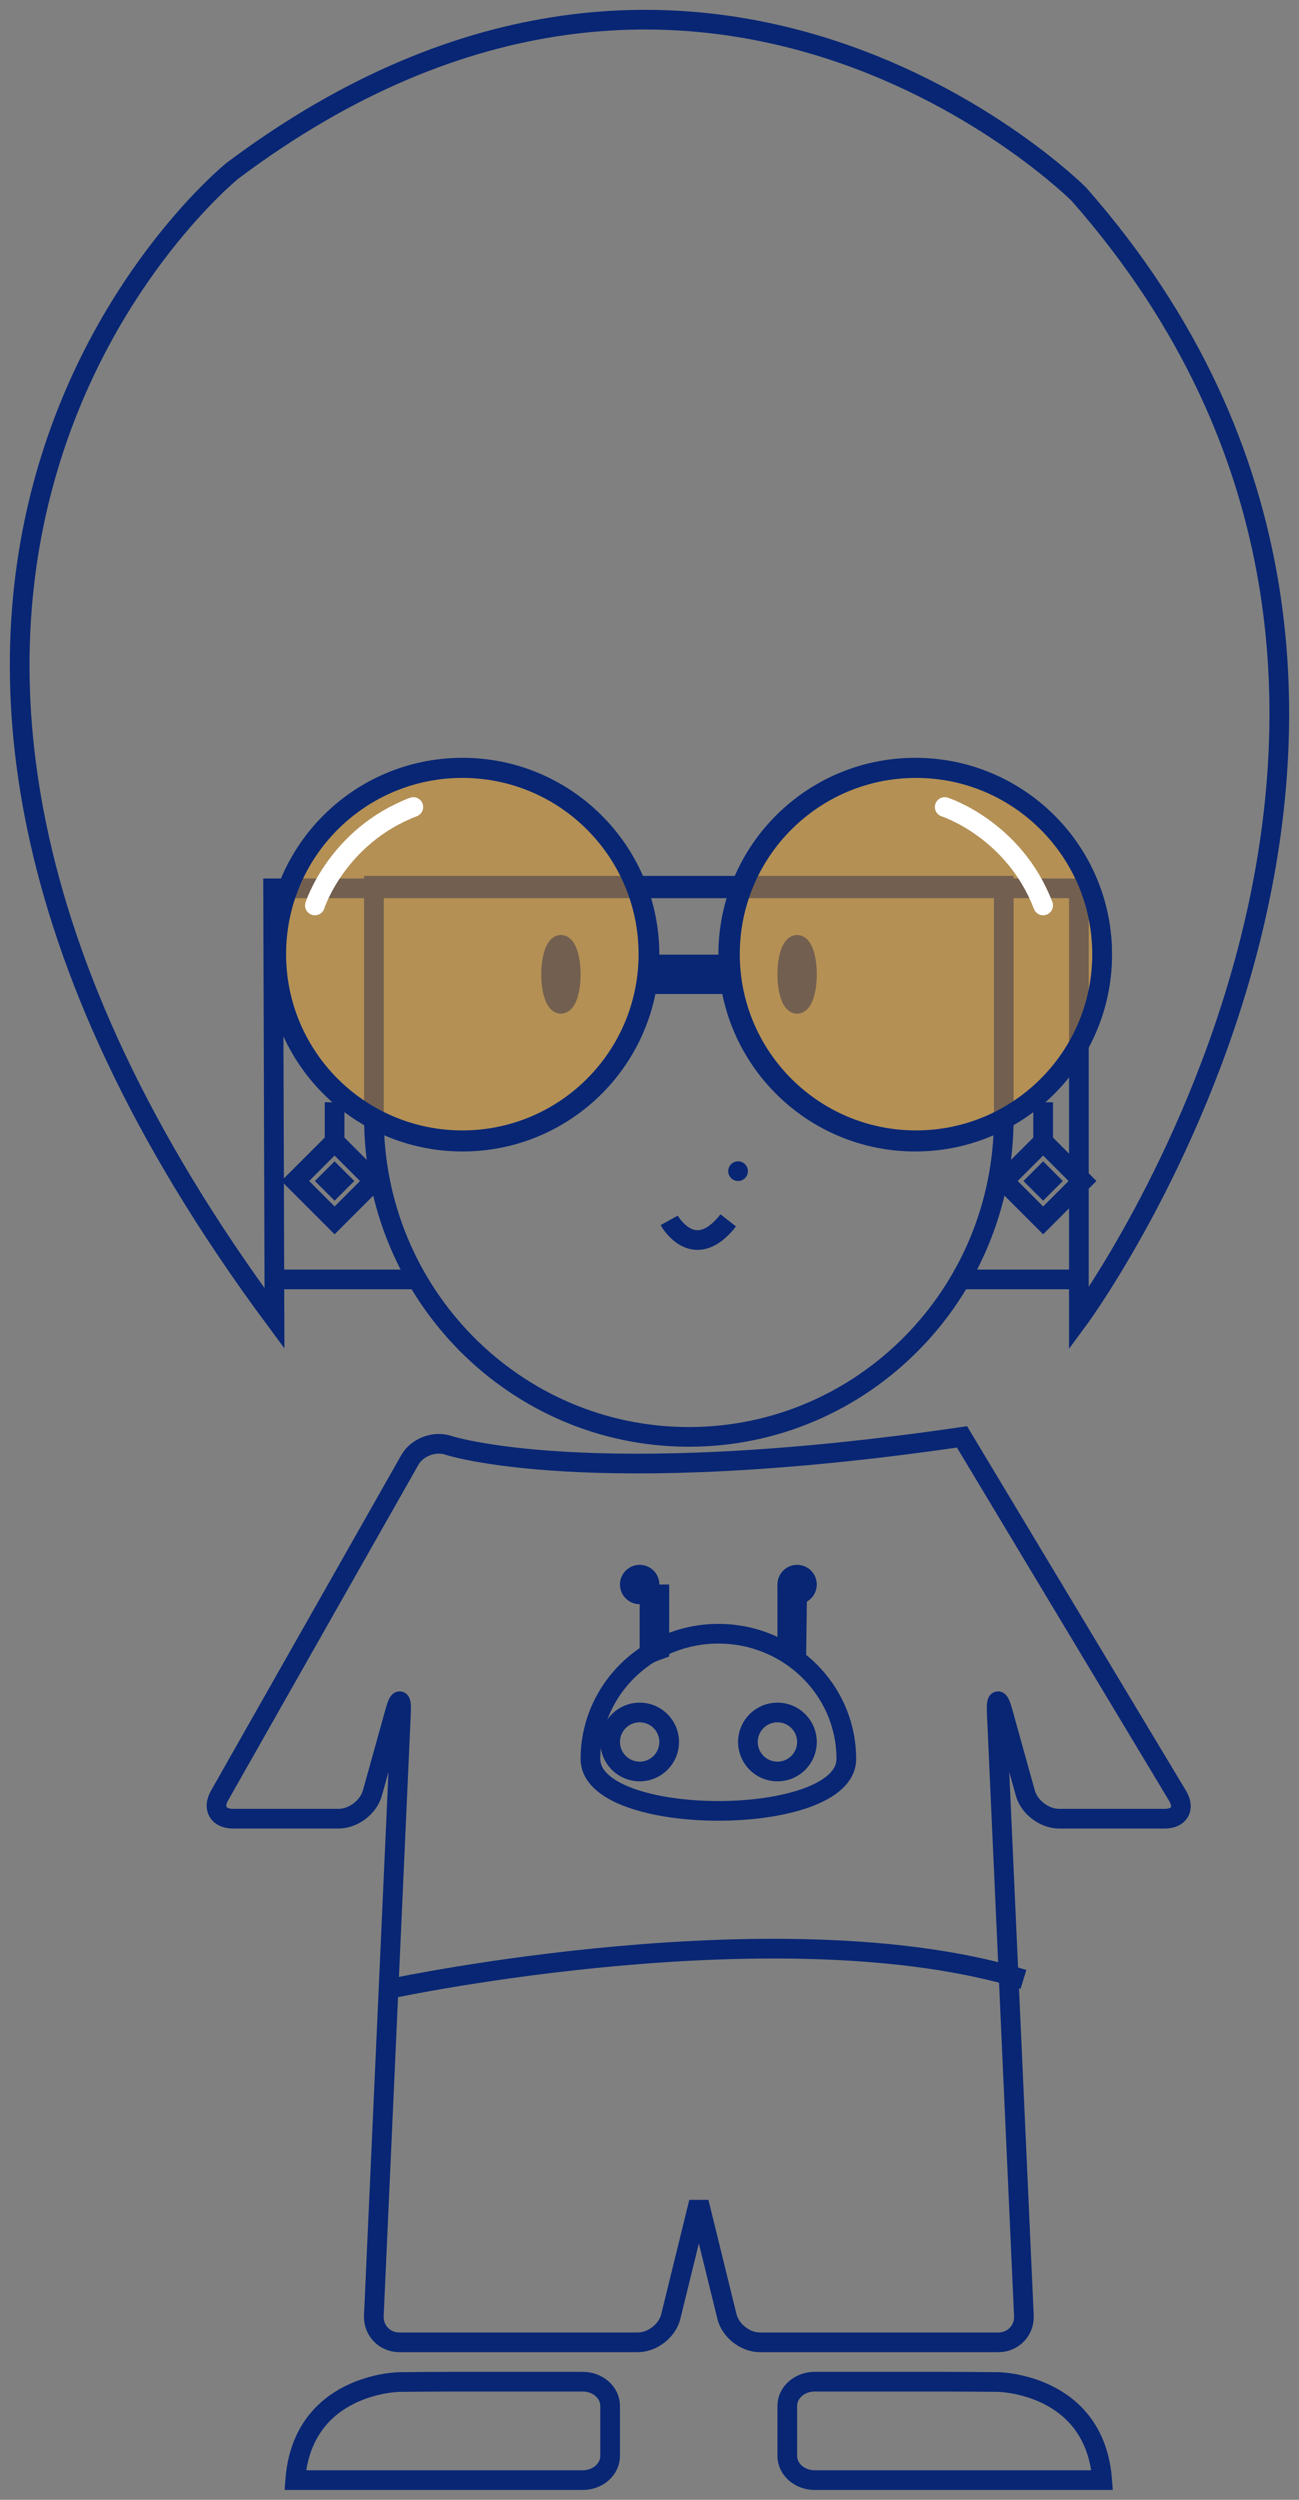 <?xml version="1.0" encoding="UTF-8"?>
<svg width="66px" height="127px" viewBox="0 0 66 127" version="1.1" xmlns="http://www.w3.org/2000/svg" xmlns:xlink="http://www.w3.org/1999/xlink">
    <rect x="0" y="0" width="66" height="127" fill="#808080" stroke="none"/>
    <!-- Generator: Sketch 41.2 (35397) - http://www.bohemiancoding.com/sketch -->
    <title>Page 1</title>
    <desc>Created with Sketch.</desc>
    <defs></defs>
    <g id="homepage" stroke="none" stroke-width="1" fill="none" fill-rule="evenodd">
        <g id="Desktop-HD-Copy-8" transform="translate(-957, -3844)">
            <g id="Page-1" transform="translate(958, 3845)">
                <path d="M34.508,110.881 L33.081,116.69 C32.904,117.41 32.151,118 31.408,118 L19.285,118 C18.542,118 17.961,117.394 17.994,116.652 L19.374,86 C19.408,85.259 19.272,85.237 19.073,85.952 L17.92,90.097 C17.721,90.812 16.95,91.397 16.207,91.397 L10.84,91.397 C10.097,91.397 9.788,90.869 10.154,90.223 L19.822,73.174 C20.188,72.528 21.064,72.191 21.769,72.425 C21.769,72.425 28.862,74.778 47.878,72 L58.833,90.24 C59.215,90.876 58.92,91.397 58.176,91.397 L52.809,91.397 C52.066,91.397 51.295,90.812 51.096,90.097 L49.943,85.952 C49.744,85.237 49.609,85.259 49.642,86 L51.022,116.652 C51.055,117.394 50.475,118 49.731,118 L37.608,118 C36.865,118 36.112,117.41 35.935,116.69 L34.508,110.881 Z" id="Stroke-1" stroke="#082674"></path>
                <path d="M22.046,120 C21.283,120 20.035,120.008 19.272,120.018 C19.272,120.018 14.37,120.082 14,125 L28.613,125 C29.376,125 30,124.447 30,123.77 L30,121.23 C30,120.553 29.376,120 28.613,120 L22.046,120 Z" id="Stroke-3" stroke="#082674"></path>
                <path d="M46.954,120 C47.717,120 48.965,120.008 49.728,120.018 C49.728,120.018 54.63,120.082 55,125 L40.387,125 C39.624,125 39,124.447 39,123.77 L39,121.23 C39,120.553 39.624,120 40.387,120 L46.954,120 Z" id="Stroke-5" stroke="#082674"></path>
                <path d="M19,100 C19,100 38.769,95.809 51,99.56" id="Stroke-7" stroke="#082674"></path>
                <path d="M33,87.5 C33,88.328 32.328,89 31.5,89 C30.672,89 30,88.328 30,87.5 C30,86.672 30.672,86 31.5,86 C32.328,86 33,86.672 33,87.5 Z" id="Stroke-9" stroke="#082674"></path>
                <path d="M40,87.5 C40,88.328 39.328,89 38.5,89 C37.672,89 37,88.328 37,87.5 C37,86.672 37.672,86 38.5,86 C39.328,86 40,86.672 40,87.5 Z" id="Stroke-11" stroke="#082674"></path>
                <path d="M31.907,83.061 C30.155,84.201 29,86.15 29,88.364 C29,91.879 42,91.879 42,88.364 C42,86.15 40.845,84.201 39.093,83.061 L38.969,82.981 C37.965,82.36 36.776,82 35.5,82 C34.238,82 33.061,82.352 32.064,82.961 L31.907,83.061 Z" id="Stroke-13" stroke="#082674"></path>
                <path d="M39.461,83 L39.5,80 L39,80 L39,82.82 C39.065,82.844 39.13,82.868 39.195,82.893 L39.461,83 Z" id="Stroke-15" stroke="#082674"></path>
                <path d="M32.5,80 L32,80 L32,83 L32.254,82.898 C32.335,82.867 32.417,82.836 32.5,82.806 L32.5,80 Z" id="Stroke-17" stroke="#082674"></path>
                <path d="M40,79.5 C40,79.776 39.776,80 39.5,80 C39.224,80 39,79.776 39,79.5 C39,79.224 39.224,79 39.5,79 C39.776,79 40,79.224 40,79.5 Z" id="Stroke-19" stroke="#082674"></path>
                <path d="M32,79.5 C32,79.776 31.776,80 31.5,80 C31.224,80 31,79.776 31,79.5 C31,79.224 31.224,79 31.5,79 C31.776,79 32,79.224 32,79.5 Z" id="Stroke-21" stroke="#082674"></path>
                <path d="M33,61 C33,61 34.243,63.25 36,61" id="Stroke-23" stroke="#082674"></path>
                <path d="M40,48.5 C40,49.328 39.776,50 39.5,50 C39.224,50 39,49.328 39,48.5 C39,47.672 39.224,47 39.5,47 C39.776,47 40,47.672 40,48.5 Z" id="Stroke-25" stroke="#082674"></path>
                <path d="M28,48.5 C28,49.328 27.776,50 27.5,50 C27.224,50 27,49.328 27,48.5 C27,47.672 27.224,47 27.5,47 C27.776,47 28,47.672 28,48.5 Z" id="Stroke-27" stroke="#082674"></path>
                <path d="M18,55.799 C18,64.746 25.163,72 34,72 C42.837,72 50,64.746 50,55.799 L50,44 L18,44 L18,55.799 Z" id="Stroke-29" stroke="#082674"></path>
                <path d="M49.079,44.131 L53.816,44.131 L53.816,66 C53.816,66 76.729,34.909 53.816,8.868 C53.816,8.868 34.722,-10.269 10.803,7.681 C10.803,7.681 -14.875,28.429 12.946,65.981 L12.877,44.131 L17.392,44.131 L49.079,44.131 Z" id="Stroke-31" stroke="#082674"></path>
                <path d="M13,64 L20,64" id="Stroke-33" stroke="#082674"></path>
                <path d="M47.481,64 L54,64" id="Stroke-35" stroke="#082674"></path>
                <polygon id="Stroke-37" stroke="#082674" points="32 49 36 49 36 48 32 48"></polygon>
                <path d="M32,47.5 C32,52.747 27.747,57 22.5,57 C17.253,57 13,52.747 13,47.5 C13,42.253 17.253,38 22.5,38 C27.747,38 32,42.253 32,47.5 Z" id="Stroke-39" stroke="#082674"></path>
                <path d="M55,47.5 C55,52.747 50.747,57 45.5,57 C40.253,57 36,52.747 36,47.5 C36,42.253 40.253,38 45.5,38 C50.747,38 55,42.253 55,47.5 Z" id="Stroke-40" stroke="#082674"></path>
                <g id="Group-43" transform="translate(13, 38)">
                    <path d="M18.945,9.475 C18.945,14.697 14.713,18.93 9.491,18.93 C4.269,18.93 0.036,14.697 0.036,9.475 C0.036,4.254 4.269,0.021 9.491,0.021 C14.713,0.021 18.945,4.254 18.945,9.475" id="Fill-41" fill-opacity="0.45" fill="#F5A623"></path>
                    <path d="M18.945,9.475 C18.945,14.697 14.713,18.93 9.491,18.93 C4.269,18.93 0.036,14.697 0.036,9.475 C0.036,4.254 4.269,0.021 9.491,0.021 C14.713,0.021 18.945,4.254 18.945,9.475 Z" id="Stroke-42" stroke="#082674"></path>
                </g>
                <g id="Group-46" transform="translate(36, 38)">
                    <path d="M18.996,9.475 C18.996,14.697 14.763,18.93 9.541,18.93 C4.32,18.93 0.087,14.697 0.087,9.475 C0.087,4.254 4.32,0.021 9.541,0.021 C14.763,0.021 18.996,4.254 18.996,9.475" id="Fill-44" fill-opacity="0.45" fill="#F5A623"></path>
                    <path d="M18.996,9.475 C18.996,14.697 14.763,18.93 9.541,18.93 C4.32,18.93 0.087,14.697 0.087,9.475 C0.087,4.254 4.32,0.021 9.541,0.021 C14.763,0.021 18.996,4.254 18.996,9.475 Z" id="Stroke-45" stroke="#082674"></path>
                </g>
                <path d="M47,40 C47,40 50.512,41.125 52,45" id="Stroke-47" stroke="#FFFFFF" stroke-linecap="round" stroke-linejoin="round"></path>
                <path d="M15,45 C15,45 16.125,41.488 20,40" id="Stroke-48" stroke="#FFFFFF" stroke-linecap="round" stroke-linejoin="round"></path>
                <polygon id="Fill-49" fill="#082674" points="52 60 51 59 52 58 53 59"></polygon>
                <polygon id="Stroke-50" stroke="#082674" points="52 61 50 59 52 57 54 59"></polygon>
                <path d="M52,57 L52,55" id="Stroke-51" stroke="#082674"></path>
                <polygon id="Fill-52" fill="#082674" points="16 60 15 59 16 58 17 59"></polygon>
                <polygon id="Stroke-53" stroke="#082674" points="16 61 14 59 16 57 18 59"></polygon>
                <path d="M16,57 L16,55" id="Stroke-54" stroke="#082674"></path>
                <path d="M37,58.5 C37,58.776 36.776,59 36.5,59 C36.224,59 36,58.776 36,58.5 C36,58.224 36.224,58 36.5,58 C36.776,58 37,58.224 37,58.5" id="Fill-55" fill="#082674"></path>
            </g>
        </g>
    </g>
</svg>